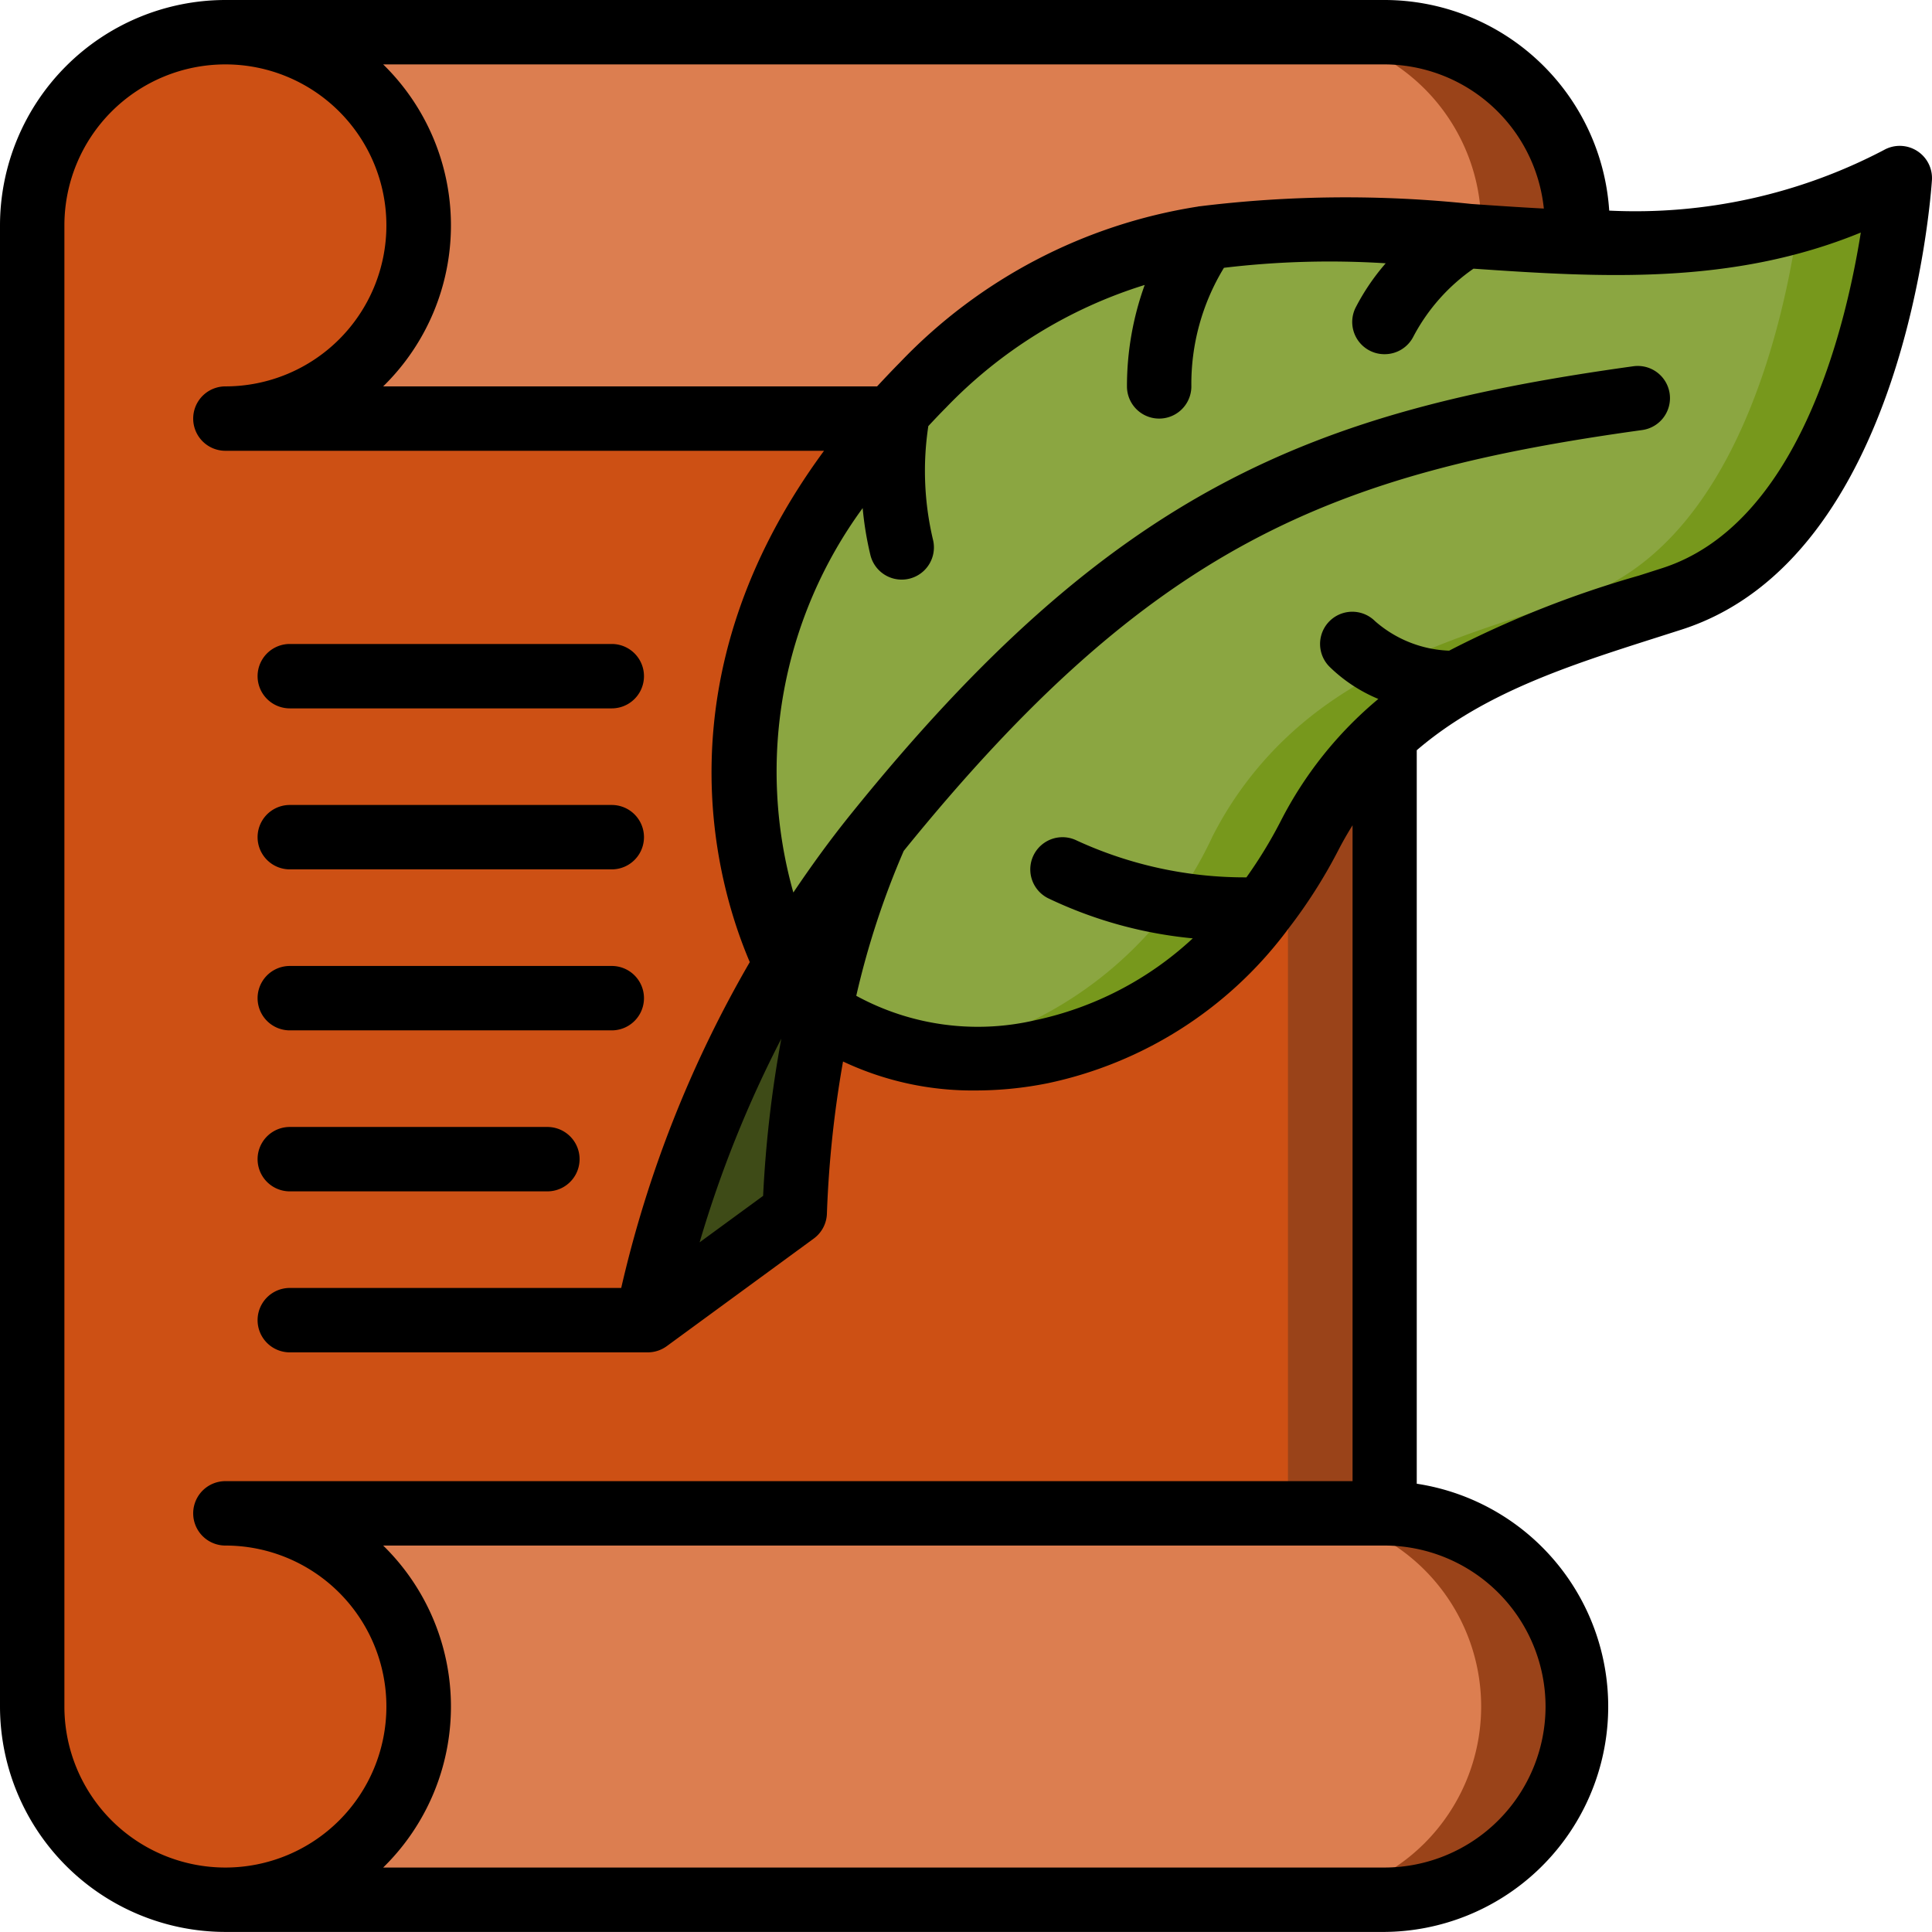 <svg xmlns="http://www.w3.org/2000/svg" width="180.006" height="180" viewBox="0 0 180.006 180">
  <g id="African_poets" data-name="African poets" transform="translate(0 0)">
    <g id="_018---Poem" data-name="018---Poem" transform="translate(0 0)">
      <path id="Shape" d="M127,139H19A18,18,0,1,1,1,157V19A18,18,0,1,1,19,37H81.1C60.49,60.13,68.17,81.43,71.23,87.82a100.37,100.37,0,0,1,8.4-12.12,80.514,80.514,0,0,0-5.22,16.35c9.6,8.01,33.57,7.14,45.57-16.14A33.705,33.705,0,0,1,127,66.58Z" transform="translate(2 2)" fill="#cd5014"/>
      <path id="Shape-2" data-name="Shape" d="M41.98,32.19c-.624,1.2-1.3,2.319-1.98,3.411V95.28h9V22.86a33.705,33.705,0,0,0-7.02,9.33Z" transform="translate(80 45.72)" fill="#9a4319"/>
      <path id="Shape-3" data-name="Shape" d="M133,19a13.215,13.215,0,0,1-.09,1.56c-20.7-.66-41.64-6.09-60.93,13.32-1.02,1.05-2.01,2.07-2.88,3.12H7A18,18,0,1,0,7,1H115A18,18,0,0,1,133,19Z" transform="translate(14 2)" fill="#dc7e50"/>
      <path id="Shape-4" data-name="Shape" d="M49,1H40A18,18,0,0,1,58,19c0,.369-.033.714-.063,1.065,3,.2,5.985.4,8.973.495A13.215,13.215,0,0,0,67,19,18,18,0,0,0,49,1Z" transform="translate(80 2)" fill="#9a4319"/>
      <path id="Shape-5" data-name="Shape" d="M133,65a18,18,0,0,1-18,18H7A18,18,0,0,0,7,47H115A18,18,0,0,1,133,65Z" transform="translate(14 94)" fill="#dc7e50"/>
      <path id="Shape-6" data-name="Shape" d="M49,47H40a18,18,0,0,1,0,36h9a18,18,0,0,0,0-36Z" transform="translate(80 94)" fill="#9a4319"/>
      <path id="Shape-7" data-name="Shape" d="M41.39,25.9a80.514,80.514,0,0,0-5.22,16.35A107.838,107.838,0,0,0,33.8,61.18L20.12,71.2A102.522,102.522,0,0,1,32.99,38.02,100.37,100.37,0,0,1,41.39,25.9Z" transform="translate(40.24 51.8)" fill="#3e4b17"/>
      <path id="Shape-8" data-name="Shape" d="M130.82,5.53s-2.07,33.06-21.24,39.21c-9.42,3.03-19.29,5.79-26.76,12.78a33.705,33.705,0,0,0-7.02,9.33C63.8,90.13,39.83,91,30.23,82.99a80.514,80.514,0,0,1,5.22-16.35,100.369,100.369,0,0,0-8.4,12.12c-3.06-6.39-10.74-27.69,9.87-50.82.87-1.05,1.86-2.07,2.88-3.12C59.09,5.41,80.03,10.84,100.73,11.5a55.725,55.725,0,0,0,30.09-5.97Z" transform="translate(46.18 11.06)" fill="#8ba641"/>
      <path id="Shape-9" data-name="Shape" d="M109.936,9.394c-1.218,8.9-5.7,30.495-20.82,35.346-9.42,3.03-19.29,5.79-26.76,12.78a33.705,33.705,0,0,0-7.02,9.33A36,36,0,0,1,28.822,87.193c11.307,1.785,26.661-3.168,35.514-20.343a33.705,33.705,0,0,1,7.02-9.33c7.47-6.99,17.34-9.75,26.76-12.78,19.17-6.15,21.24-39.21,21.24-39.21a44.82,44.82,0,0,1-9.42,3.864Z" transform="translate(57.644 11.06)" fill="#77981c"/>
      <g id="Group_260" data-name="Group 260">
        <path id="Shape-10" data-name="Shape" d="M178.6,14.052a3,3,0,0,0-3.057-.084,49.857,49.857,0,0,1-25.611,5.655A21,21,0,0,0,129,0H21A21.024,21.024,0,0,0,0,21V159a21.024,21.024,0,0,0,21,21H129a21,21,0,0,0,3-41.76V69.9c6.258-5.373,14.238-7.914,22.536-10.557l2.142-.684C177.555,51.957,179.9,18.21,180,16.776a3,3,0,0,0-1.4-2.724ZM129,6a14.967,14.967,0,0,1,14.841,13.431c-2.235-.117-4.5-.27-6.762-.429a111.342,111.342,0,0,0-25.278.216,1.016,1.016,0,0,0-.213.033A48.768,48.768,0,0,0,83.853,33.765c-.741.747-1.446,1.5-2.133,2.235H35.7a20.973,20.973,0,0,0,0-30ZM6,159V21A15,15,0,1,1,21,36a3,3,0,0,0,0,6H76.776C61.3,63.03,66.642,82.107,69.858,89.64A109.091,109.091,0,0,0,57.879,120H27a3,3,0,0,0,0,6H60.351a3,3,0,0,0,1.773-.579L75.816,115.4a3,3,0,0,0,1.23-2.4,102.036,102.036,0,0,1,1.5-14.1,28.254,28.254,0,0,0,12.363,2.7,34.146,34.146,0,0,0,6.741-.681A37.53,37.53,0,0,0,119.8,86.844c.057-.057.087-.132.141-.192a47.875,47.875,0,0,0,4.728-7.389c.426-.831.879-1.617,1.35-2.373V138H21a3,3,0,0,0,0,6A15,15,0,1,1,6,159ZM72.795,96.777A110.379,110.379,0,0,0,71.1,111.42l-5.916,4.329A107.307,107.307,0,0,1,72.795,96.777ZM144,159a15.018,15.018,0,0,1-15,15H35.7a20.973,20.973,0,0,0,0-30H129A15.018,15.018,0,0,1,144,159ZM154.839,52.944l-2.124.681a95.433,95.433,0,0,0-17.7,7,11.1,11.1,0,0,1-6.9-2.751,3,3,0,1,0-4.242,4.248,14.4,14.4,0,0,0,4.548,3,36.261,36.261,0,0,0-9.114,11.418,42.362,42.362,0,0,1-3.177,5.205,37.455,37.455,0,0,1-15.795-3.426,3,3,0,1,0-2.682,5.37,39.936,39.936,0,0,0,13.479,3.738,31.014,31.014,0,0,1-14.7,7.632,23.628,23.628,0,0,1-16.653-2.28,77.4,77.4,0,0,1,4.422-13.5C107.352,50.7,124.164,44.067,153,40.068a3,3,0,1,0-.825-5.943c-29.919,4.152-48.453,11.439-72.822,41.631-.03.033-.054.066-.081.1-1.959,2.43-3.72,4.869-5.355,7.3a41.55,41.55,0,0,1,6.459-35.817,30.474,30.474,0,0,0,.726,4.4,3,3,0,1,0,5.82-1.476A27.789,27.789,0,0,1,86.493,39.7c.528-.567,1.062-1.134,1.626-1.7A43.563,43.563,0,0,1,106.653,26.55,27.762,27.762,0,0,0,105,36a3,3,0,0,0,6,0,20.8,20.8,0,0,1,3.036-11.049,82.845,82.845,0,0,1,15.072-.42,20.767,20.767,0,0,0-2.808,4.137,3,3,0,0,0,1.356,4.02A2.967,2.967,0,0,0,129,33a3,3,0,0,0,2.7-1.668,17.79,17.79,0,0,1,5.586-6.3c11.871.816,24.078,1.563,36.087-3.366-1.452,9.1-5.88,27.234-18.534,31.278Z" transform="translate(0 0)"/>
        <path id="Shape-11" data-name="Shape" d="M11,41H35a3,3,0,0,0,0-6H11a3,3,0,0,0,0,6Z" transform="translate(16 70)"/>
        <path id="Shape-12" data-name="Shape" d="M11,36H41a3,3,0,0,0,0-6H11a3,3,0,0,0,0,6Z" transform="translate(16 60)"/>
        <path id="Shape-13" data-name="Shape" d="M11,31H41a3,3,0,0,0,0-6H11a3,3,0,0,0,0,6Z" transform="translate(16 50)"/>
        <path id="Shape-14" data-name="Shape" d="M11,26H41a3,3,0,0,0,0-6H11a3,3,0,0,0,0,6Z" transform="translate(16 40)"/>
      </g>
    </g>
  </g>
</svg>
